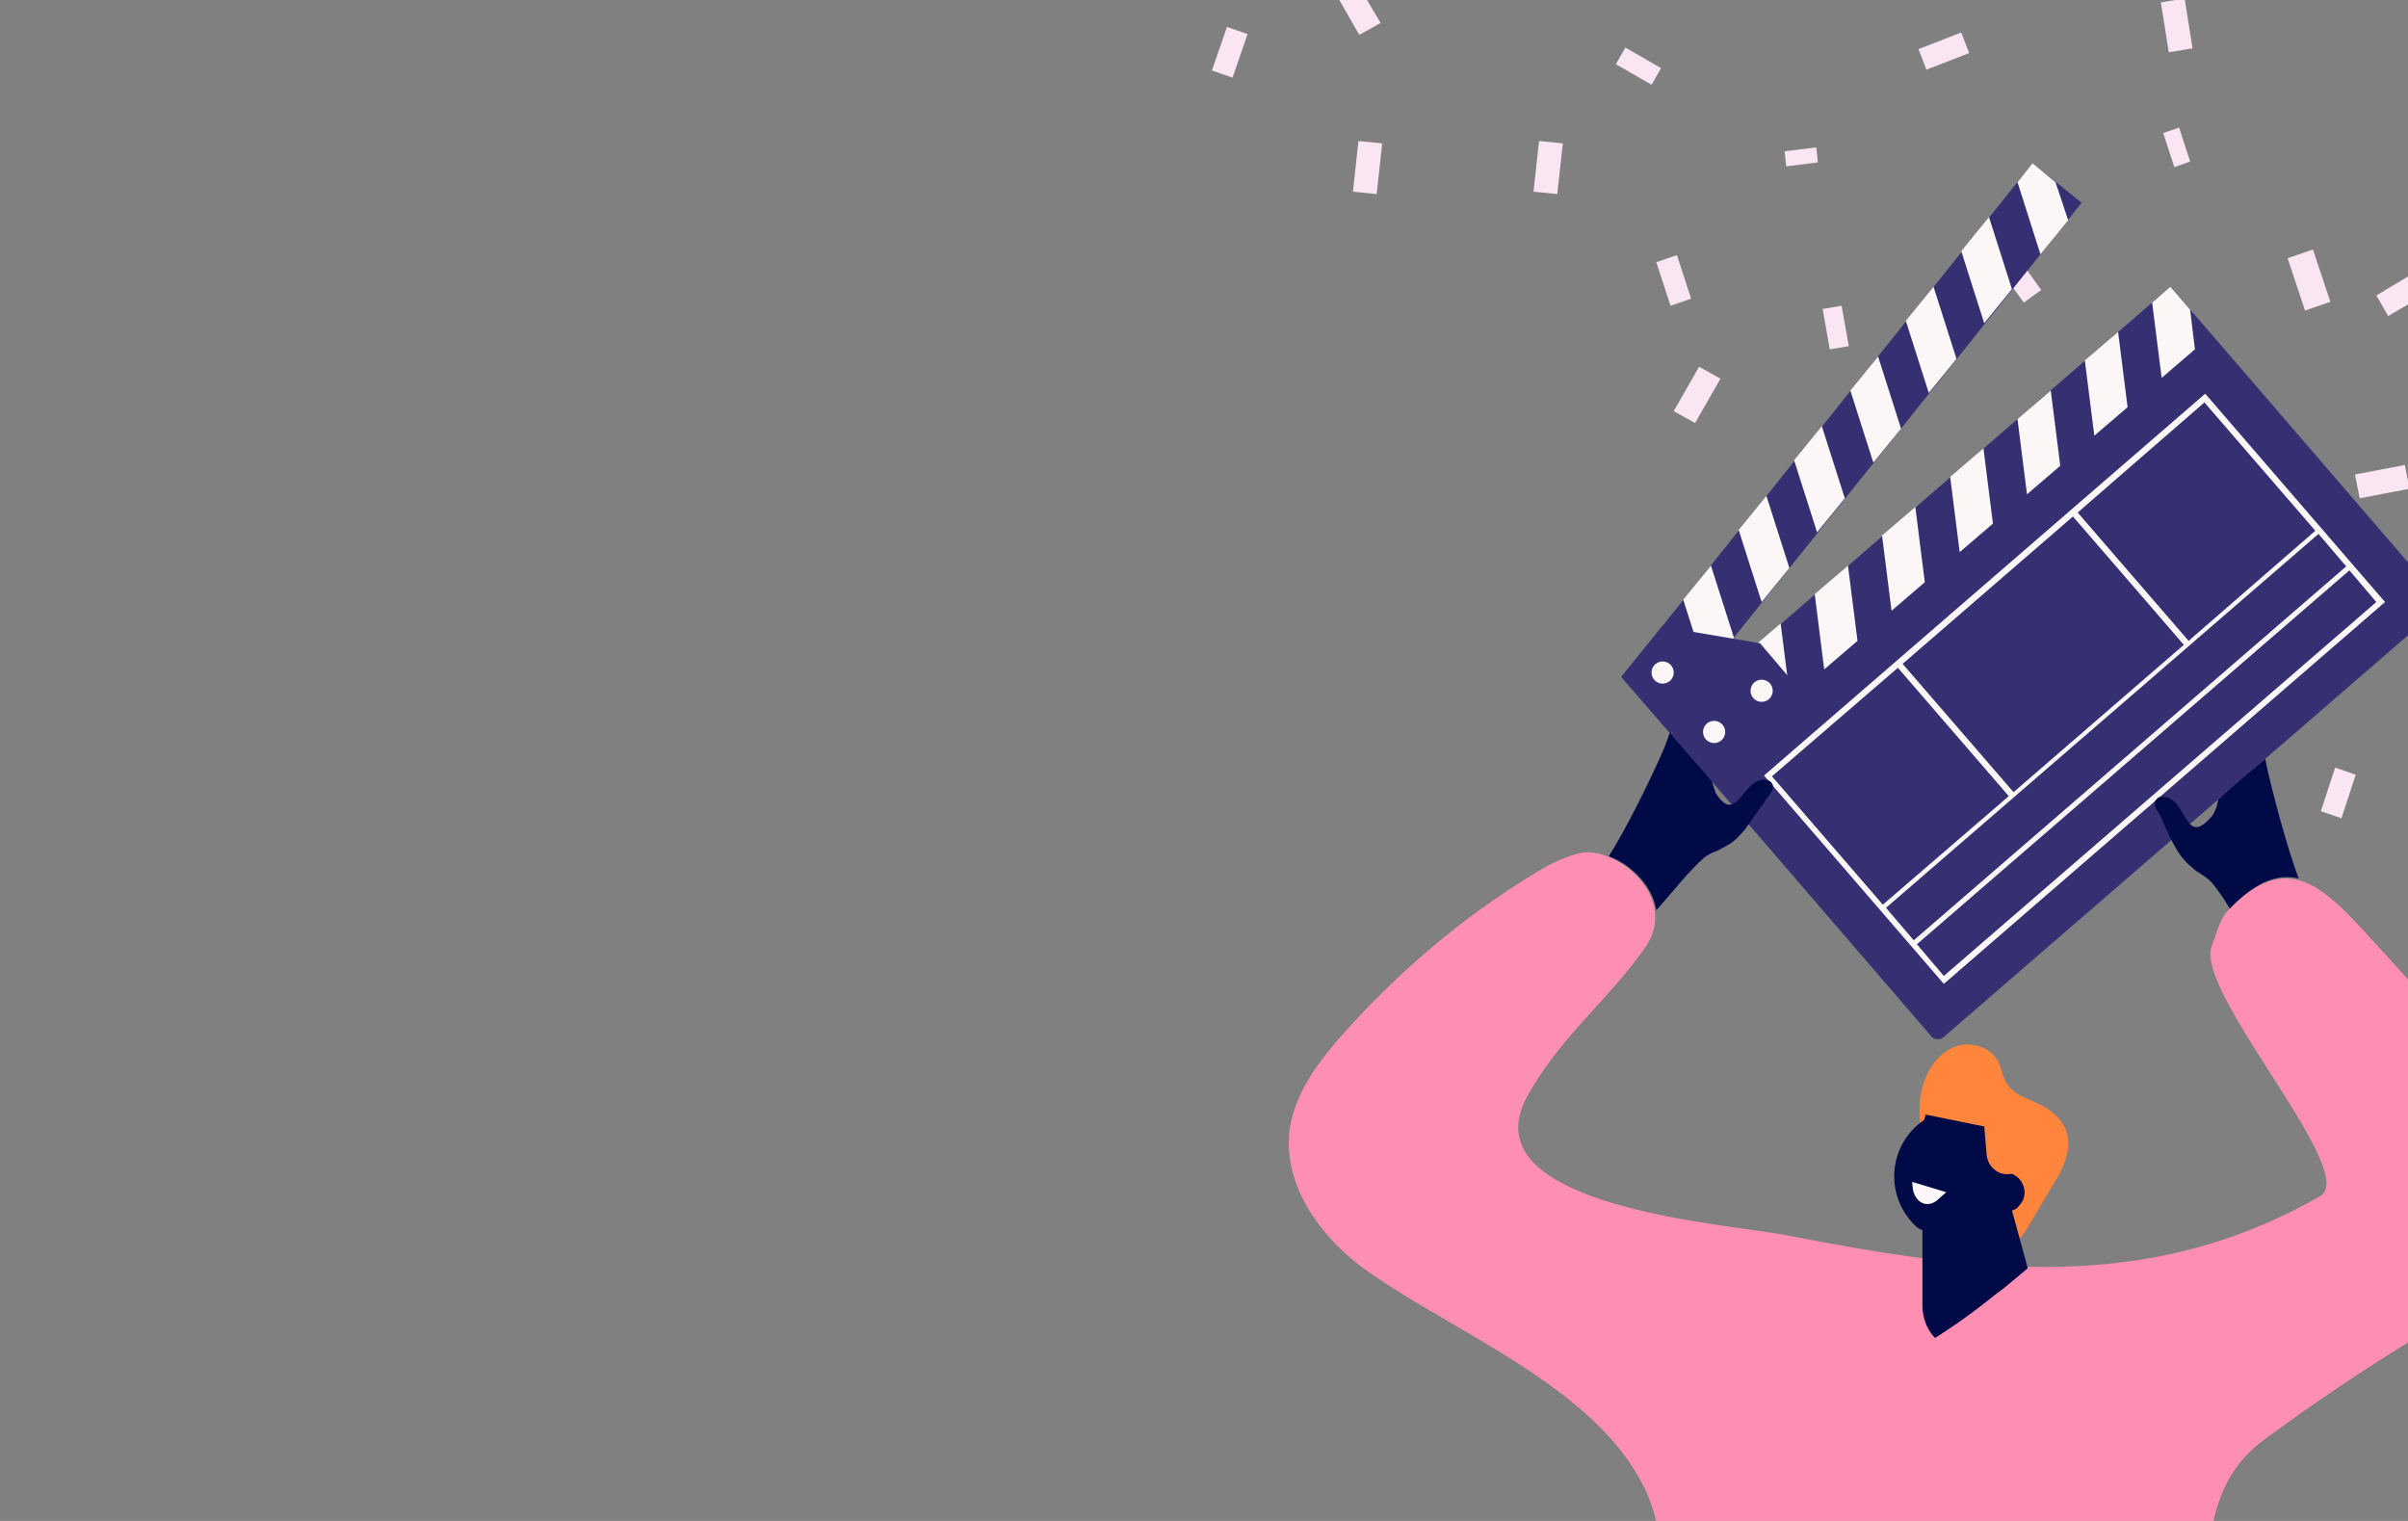 <svg width="304" height="192" fill="none" xmlns="http://www.w3.org/2000/svg"><rect width="100%" height="100%" fill="#808080" stroke="none"/><path d="M171.6 4.4l-3.2-5.6 1.3-.8h1.7l2.9 4.9-2.7 1.5zm22 19.8l3 .3.7-6.4-3-.3-.7 6.4zm99.4 78.2l2.6.9 1.8-5.5-2.6-.9-1.8 5.5zm-69.5-14.2l-2-.7 1.4-4.3 2 .7-1.4 4.3zm-12.2-36.3l2.7 1.5 3.2-5.6-2.7-1.5-3.2 5.6zm44.2-13.7l-3.4-4.7 2.2-1.6 3.4 4.7-2.2 1.6zM272.8.3l1 6.3 3-.5-1-6.3-3 .5zm16 32.3l2.2 6.6 3.2-1.1-2.2-6.6-3.2 1.1zm-79.7.5l1.8 5.5 2.6-.9-1.8-5.5-2.6.9zm64-16.3l1.4 4.3 2-.7-1.4-4.3-2 .7zm-117.5-7l-2.6-.9 1.9-5.5 2.6.9-1.9 5.5zm18.2 14.7l-3-.3.7-6.4 3 .3-.7 6.4zm51.7-3.5l-.2-1.9 4-.5.2 1.9-4 .5zM204 8.1l4.5 2.6 1.2-2.1-4.5-2.6-1.2 2.1zM230.1 39l.9 5.1 2.4-.4-.9-5.1-2.4.4zm12.1-32.8l1 2.6 5.4-2.1-1-2.6-5.4 2.1zm59.3 33.7l-1.5-2.6 5.5-3.3 1.6 2.6-5.6 3.3zm-3.6 23l-.6-3 6.3-1.2.6 3-6.3 1.2z" fill="#FAE5F2"/><path fill-rule="evenodd" clip-rule="evenodd" d="M168.7 131.5c7.8-8.9 16.4-16.2 26.5-22.1 1.3-.7 2.9-1.4 4.3-1.7 4.4-1 12.6 5.5 8.2 11.9-4.1 5.9-9.8 10.6-13.7 16.8-1 1.6-2.1 3.3-2.3 5.3-1.1 11.1 27.3 12.9 34.2 14.3 23.8 4.6 45.2 7.5 67-5 5.1-2.9-15.8-25.7-13.7-31.5.4-1.1 1.2-3.8 2.1-4.6 8-8.3 12.7-2.2 19.3 5 5 5.4 10.6 12 15.1 17.5 4.1 5.1 8.1 12.5 5.8 19.3-1.1 3.3-4.3 5.2-7.3 6.8a262 262 0 00-28.3 18.2c-7 5.1-7.1 12.9-7.6 21.1l-.5 6.8c-.3 2.1-.7 4.4-2.1 6.3-3 4.1-8.6 4.2-11.6 4.3l-13.8.2c-7 0-14-.3-21-1.2-4.9-.7-10.3-1.9-14-6-6.7-7.4-3.5-18.3-8.3-26.5-6.7-12.2-24.3-18.9-35-26.7-5.5-4.1-10-10.5-9.2-17.3.6-4.3 3.1-7.9 5.9-11.2z" fill="#FF8EB3"/><path fill-rule="evenodd" clip-rule="evenodd" d="M260 148.2c1.4-2.8 2-5.7-1.3-8.1-1.8-1.3-4.4-1.5-5.5-3.6-.4-.7-.5-1.5-.8-2.2-1-2.3-3.9-3-6-2s-3.5 3.4-3.9 5.9c-1.1 6.1 2.7 12.5 7.4 15.8 5 3.5 4.2 4.2 7.6-1.6l2.5-4.2z" fill="#FF843C"/><path d="M210 91.6l52.8-66-6.2-5-51.9 64.9 5.3 6.1z" fill="#363073"/><path d="M279.2 42.2l-5.2-6-64 55.4 5.2 6 28.6 33.2c.4.5 1.2.5 1.6.1L307.7 77c.5-.4.5-1.2.1-1.6l-28.6-33.2z" fill="#363073"/><path d="M254 148.2h.1l.6.4c1.1 1 1.2 2.6.2 3.6-.2.3-.5.5-.9.6l2 7.3-3 2.5-1.2.9a79 79 0 01-7.5 5.4c-1-1-1.6-2.5-1.6-4.1v-9.5l-.2-.1c-.3-.1-.8-.5-1.2-1a8.6 8.6 0 011.3-12.6l.3-.2.1-.3.1-.4 7.4 1.5.3 3.5c.1 1.5 1.4 2.7 2.9 2.5h.3z" fill="#000A47"/><path fill-rule="evenodd" clip-rule="evenodd" d="M241.4 149.2l4.3 1.3-.9.8c-1.3 1.3-2.9.7-3.3-1.1l-.1-1zm30.3-111l2.3-2 2.5 2.9.6 5-4.2 3.6-1.2-9.5zm-3.1 13.2l-4.2 3.6-1.2-9.5 4.2-3.6 1.2 9.5zm-12.7 11l4.2-3.6-1.2-9.5-4.2 3.6 1.2 9.5zm-4.3 3.7l-4.2 3.6-1.2-9.5 4.2-3.6 1.2 9.5zm-12.8 11l4.2-3.6-1.2-9.5-4.2 3.6 1.2 9.5zm-4.3 3.8l-4.2 3.6-1.2-9.5 4.2-3.6 1.2 9.5zm-8.5 7.3l-4.2 3.6-1.2-9.5 4.2-3.6 1.2 9.5zM254.7 23l1.9-2.4 2.9 2.4 1.6 4.8-3.5 4.3-2.9-9.1zm-.7 13.5l-3.5 4.3-2.9-9.1 3.5-4.3 2.9 9.1zm-10.5 13.1l3.5-4.3-2.9-9.1-3.5 4.3 2.9 9.1zm-3.5 4.5l-3.5 4.3-2.9-9.1 3.5-4.3 2.9 9.1zm-10.6 13.1l3.5-4.3-2.9-9.1-3.5 4.3 2.9 9.1zm-3.5 4.5l-3.5 4.3-2.9-9.1 3.5-4.3 2.9 9.1zm-7 8.8l-3.5 4.3-2.9-9.1 3.5-4.3 2.9 9.1z" fill="#FBF7F7"/><path fill-rule="evenodd" clip-rule="evenodd" d="M227.3 87.2l-12.1 10.4-10.5-12.2 5.1-6.3 12.4 2.1 5.1 6z" fill="#363073"/><path fill-rule="evenodd" clip-rule="evenodd" d="M239.6 84.3l14 16.2-15.9 13.7-14-16.2 15.9-13.7zm14.6 15.7l-14-16.2 21.5-18.6 14 16.2-21.5 18.6zm-12.6 18.7l-3.5-4.1 54.6-47.2 3.5 4.1-54.6 47.2zm3.8 4.5l-3.4-4L296.6 72l3.4 4-54.6 47.2zM292.3 67l-16 13.9-14-16.2 16-13.9 14 16.2zm-69.6 30.9l22.7 26.3L301.1 76l-22.7-26.3-55.7 48.2z" fill="#FBF7F7"/><path fill-rule="evenodd" clip-rule="evenodd" d="M274.6 106.9c.5.9 1.1 1.7 1.9 2.4.4.3.7.7 1.2.9.5.4 1.1.7 1.5 1.2l.1.1c.8 1 1.5 2 2.2 3.2 3.4-3.5 6.1-4.4 8.7-3.8-2-5.4-4.2-14.5-4.2-15.1 0 0-4.5 3.7-6 5.2 0 .5-.4 1.7-.9 2.2-3.5 3.9-2.9-2.9-6.3-2.6-.3 0-.5.2-.7.5-.3.7.4 1.4.7 2 .5 1.2 1.1 2.6 1.8 3.8zm-50.8-7.8a.9.9 0 00-.6-.6c-3.2-.8-3.8 6-6.6 1.6l-.5-1.5-5.3-6.1-.5 1.4c-.2.7-4 9.1-7.2 14.2 2.8 1 5.5 3.7 6 6.8 2-2.2 3.9-4.7 5.9-6.5l.1-.1c.5-.4 1.1-.7 1.7-.9l1.3-.7c.9-.5 1.6-1.3 2.2-2l2.5-3.5c.3-.7 1.2-1.3 1-2.1z" fill="#000A47"/><circle cx="209.9" cy="84.9" r="1.4" fill="#FBF7F7"/><circle cx="222.4" cy="87.2" r="1.4" fill="#FBF7F7"/><circle cx="216.4" cy="92.4" r="1.4" fill="#FBF7F7"/></svg>
